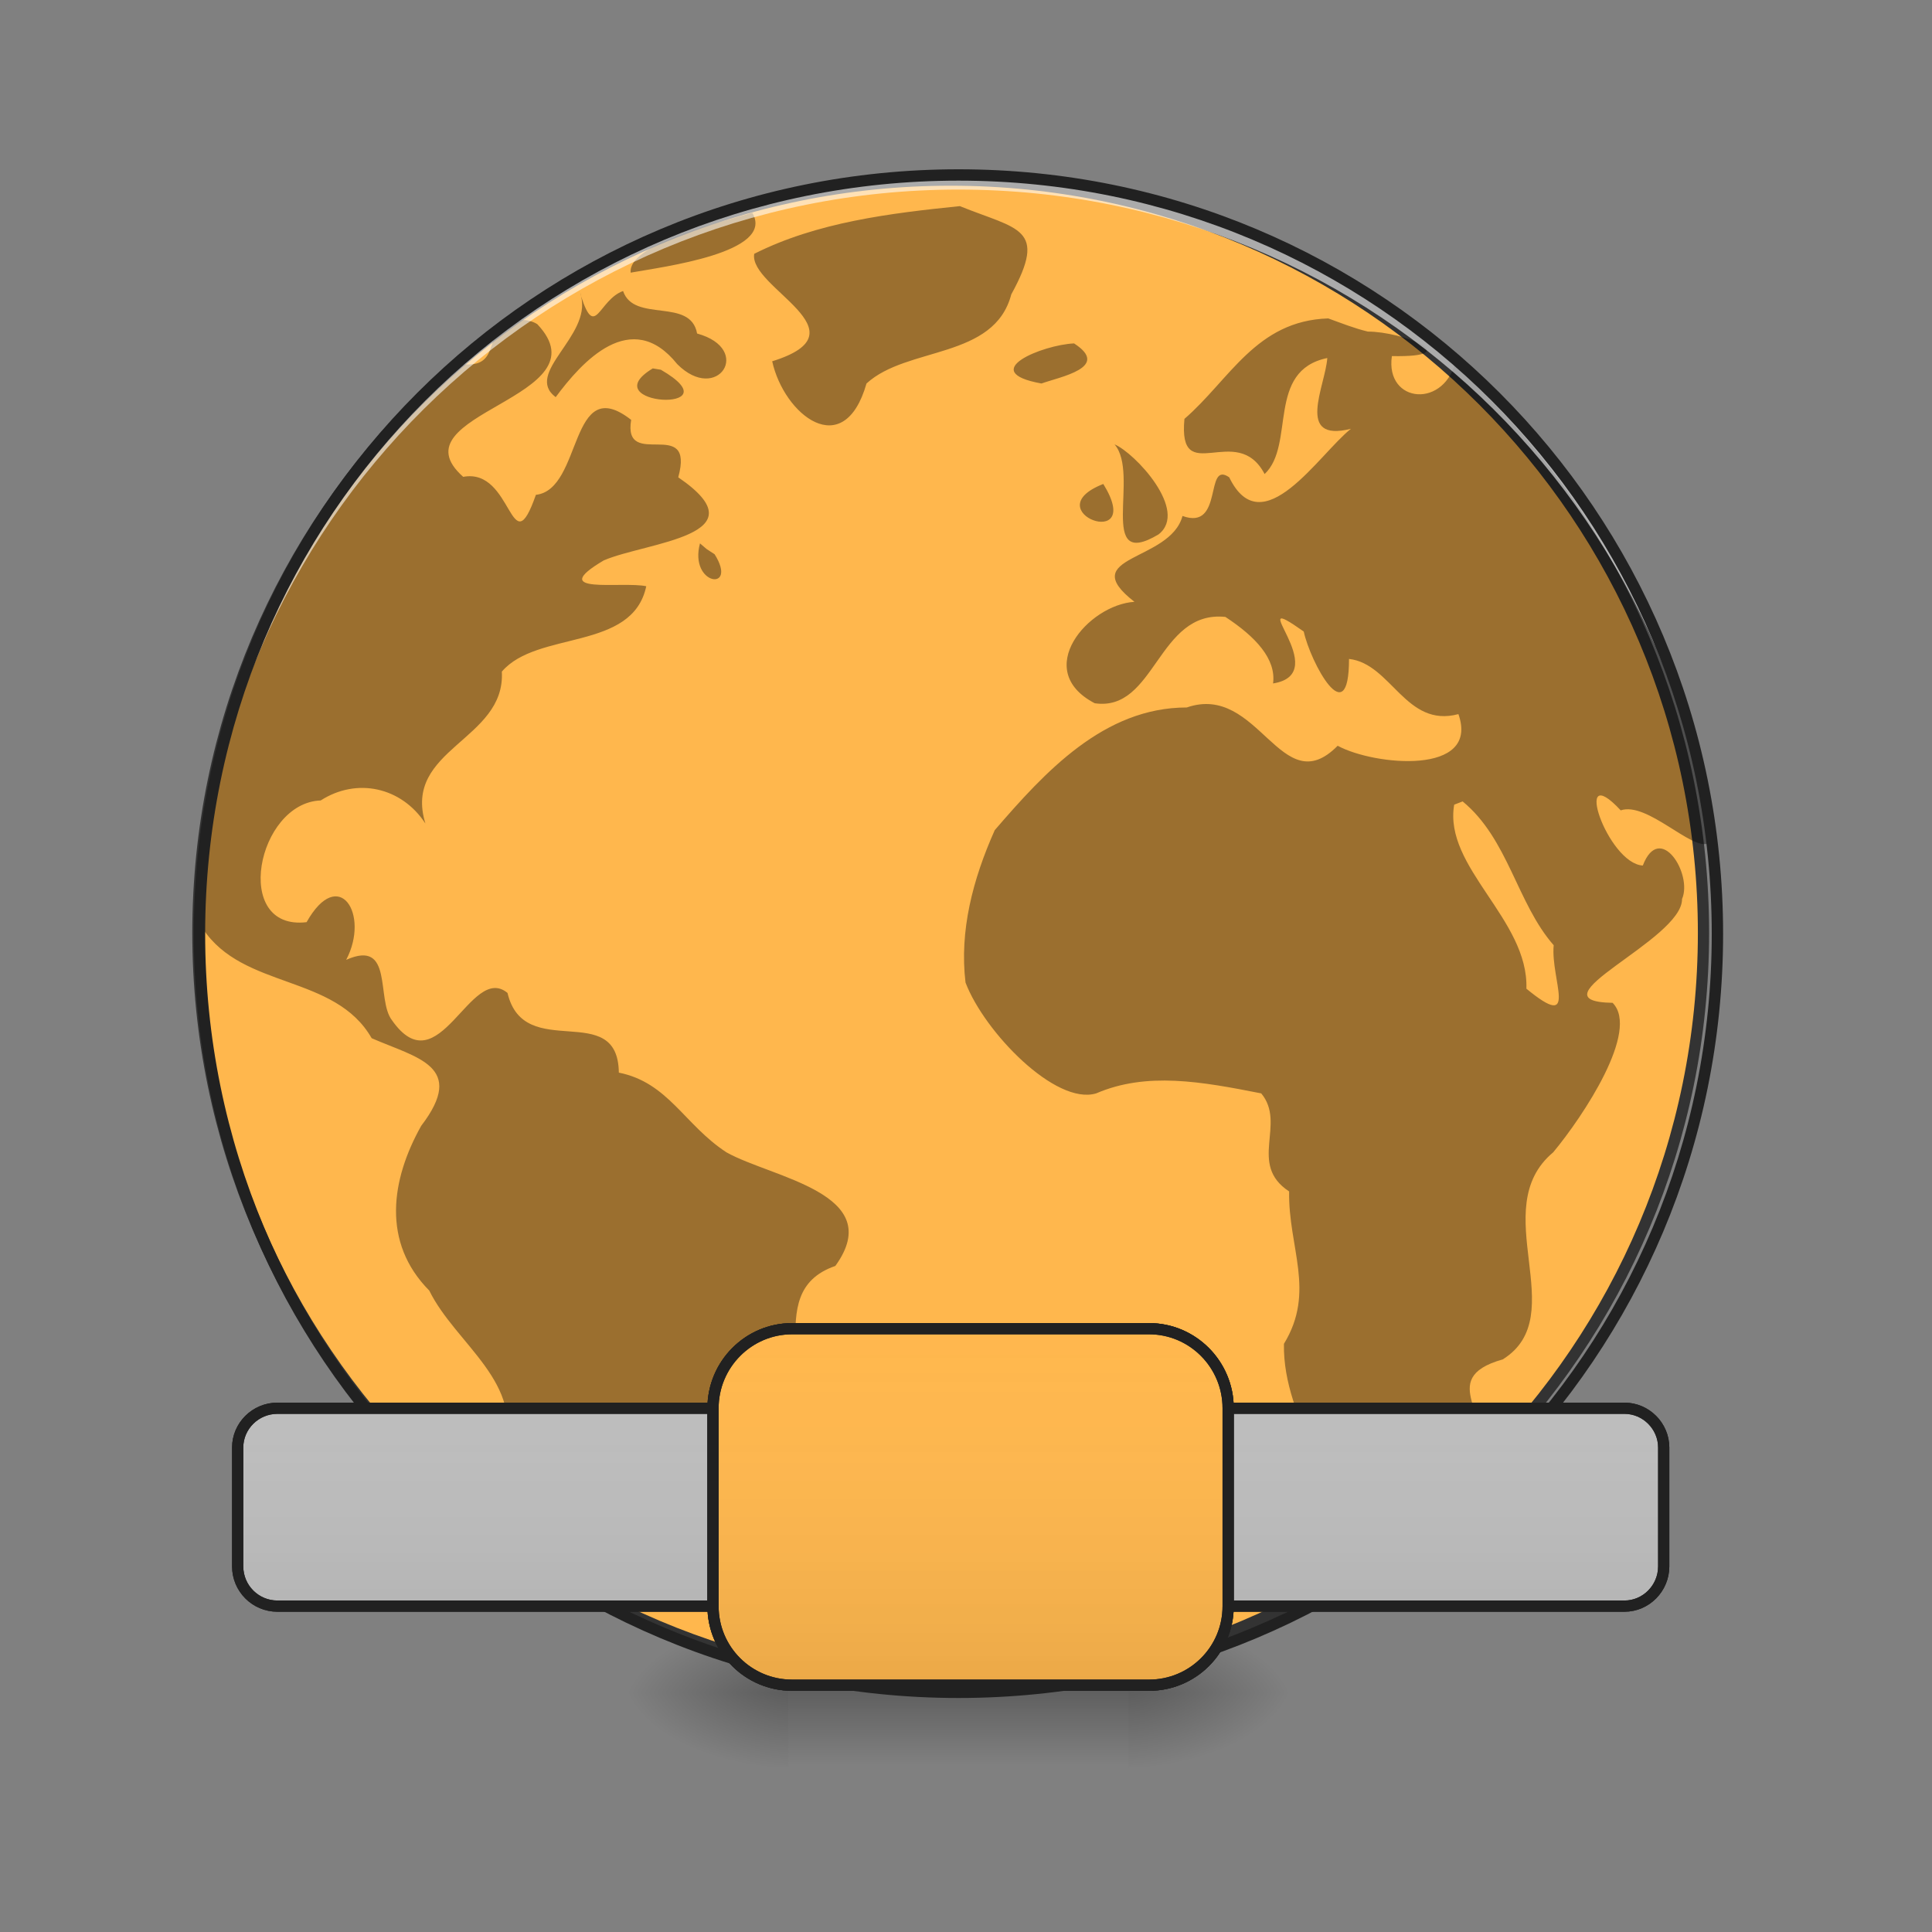 <?xml version="1.0" encoding="UTF-8"?>
<svg xmlns="http://www.w3.org/2000/svg" xmlns:xlink="http://www.w3.org/1999/xlink" width="16px" height="16px" viewBox="0 0 16 16" version="1.1">
<rect x="0" y="0" width="16" height="16" fill="#808080" stroke="none"/>
<defs>
<radialGradient id="radial0" gradientUnits="userSpaceOnUse" cx="450.909" cy="189.579" fx="450.909" fy="189.579" r="21.167" gradientTransform="matrix(0,-0.039,-0.07,-0,22.51,31.798)">
<stop offset="0" style="stop-color:rgb(0%,0%,0%);stop-opacity:0.314;"/>
<stop offset="0.222" style="stop-color:rgb(0%,0%,0%);stop-opacity:0.275;"/>
<stop offset="1" style="stop-color:rgb(0%,0%,0%);stop-opacity:0;"/>
</radialGradient>
<radialGradient id="radial1" gradientUnits="userSpaceOnUse" cx="450.909" cy="189.579" fx="450.909" fy="189.579" r="21.167" gradientTransform="matrix(-0,0.039,0.07,0,-6.633,-3.764)">
<stop offset="0" style="stop-color:rgb(0%,0%,0%);stop-opacity:0.314;"/>
<stop offset="0.222" style="stop-color:rgb(0%,0%,0%);stop-opacity:0.275;"/>
<stop offset="1" style="stop-color:rgb(0%,0%,0%);stop-opacity:0;"/>
</radialGradient>
<radialGradient id="radial2" gradientUnits="userSpaceOnUse" cx="450.909" cy="189.579" fx="450.909" fy="189.579" r="21.167" gradientTransform="matrix(-0,-0.039,0.07,-0,-6.633,31.798)">
<stop offset="0" style="stop-color:rgb(0%,0%,0%);stop-opacity:0.314;"/>
<stop offset="0.222" style="stop-color:rgb(0%,0%,0%);stop-opacity:0.275;"/>
<stop offset="1" style="stop-color:rgb(0%,0%,0%);stop-opacity:0;"/>
</radialGradient>
<radialGradient id="radial3" gradientUnits="userSpaceOnUse" cx="450.909" cy="189.579" fx="450.909" fy="189.579" r="21.167" gradientTransform="matrix(0,0.039,-0.07,0,22.51,-3.764)">
<stop offset="0" style="stop-color:rgb(0%,0%,0%);stop-opacity:0.314;"/>
<stop offset="0.222" style="stop-color:rgb(0%,0%,0%);stop-opacity:0.275;"/>
<stop offset="1" style="stop-color:rgb(0%,0%,0%);stop-opacity:0;"/>
</radialGradient>
<linearGradient id="linear0" gradientUnits="userSpaceOnUse" x1="255.323" y1="233.5" x2="255.323" y2="254.667" gradientTransform="matrix(0.007,0,0,0.031,5.985,6.719)">
<stop offset="0" style="stop-color:rgb(0%,0%,0%);stop-opacity:0.275;"/>
<stop offset="1" style="stop-color:rgb(0%,0%,0%);stop-opacity:0;"/>
</linearGradient>
<linearGradient id="linear1" gradientUnits="userSpaceOnUse" x1="254" y1="233.5" x2="254" y2="138.25" >
<stop offset="0" style="stop-color:rgb(0%,0%,0%);stop-opacity:0.078;"/>
<stop offset="1" style="stop-color:rgb(100%,100%,100%);stop-opacity:0;"/>
</linearGradient>
<linearGradient id="linear2" gradientUnits="userSpaceOnUse" x1="254" y1="233.5" x2="254" y2="138.25" >
<stop offset="0" style="stop-color:rgb(0%,0%,0%);stop-opacity:0.078;"/>
<stop offset="1" style="stop-color:rgb(100%,100%,100%);stop-opacity:0;"/>
</linearGradient>
<linearGradient id="linear3" gradientUnits="userSpaceOnUse" x1="254" y1="233.5" x2="254" y2="138.25" >
<stop offset="0" style="stop-color:rgb(0%,0%,0%);stop-opacity:0.078;"/>
<stop offset="1" style="stop-color:rgb(100%,100%,100%);stop-opacity:0;"/>
</linearGradient>
</defs>
<g id="surface1">
<path style=" stroke:none;fill-rule:nonzero;fill:url(#radial0);" d="M 9.344 14.016 L 10.668 14.016 L 10.668 13.355 L 9.344 13.355 Z M 9.344 14.016 "/>
<path style=" stroke:none;fill-rule:nonzero;fill:url(#radial1);" d="M 6.531 14.016 L 5.211 14.016 L 5.211 14.68 L 6.531 14.68 Z M 6.531 14.016 "/>
<path style=" stroke:none;fill-rule:nonzero;fill:url(#radial2);" d="M 6.531 14.016 L 5.211 14.016 L 5.211 13.355 L 6.531 13.355 Z M 6.531 14.016 "/>
<path style=" stroke:none;fill-rule:nonzero;fill:url(#radial3);" d="M 9.344 14.016 L 10.668 14.016 L 10.668 14.68 L 9.344 14.68 Z M 9.344 14.016 "/>
<path style=" stroke:none;fill-rule:nonzero;fill:url(#linear0);" d="M 6.531 13.852 L 9.344 13.852 L 9.344 14.633 L 6.531 14.633 Z M 6.531 13.852 "/>
<path style="fill-rule:nonzero;fill:rgb(100%,71.765%,30.196%);fill-opacity:1;stroke-width:3;stroke-linecap:round;stroke-linejoin:miter;stroke:rgb(20%,20%,20%);stroke-opacity:1;stroke-miterlimit:4;" d="M 253.976 -168.629 C 365.09 -168.629 455.082 -78.638 455.082 32.476 C 455.082 143.466 365.09 233.457 253.976 233.457 C 142.986 233.457 52.87 143.466 52.87 32.476 C 52.87 -78.638 142.986 -168.629 253.976 -168.629 Z M 253.976 -168.629 " transform="matrix(0.031,0,0,0.031,0,6.719)"/>
<path style=" stroke:none;fill-rule:nonzero;fill:rgb(0%,0%,0%);fill-opacity:0.392;" d="M 7.949 1.707 C 7.371 1.766 6.766 1.84 6.246 2.102 C 6.199 2.383 7.188 2.746 6.395 2.992 C 6.492 3.434 6.988 3.832 7.176 3.176 C 7.512 2.867 8.234 2.977 8.375 2.438 C 8.68 1.883 8.43 1.902 7.949 1.707 Z M 6.23 1.762 C 5.926 1.852 5.199 2.027 5.223 2.258 C 5.48 2.211 6.426 2.094 6.23 1.762 Z M 5.16 2.41 C 4.957 2.484 4.93 2.816 4.812 2.453 C 4.898 2.785 4.336 3.09 4.602 3.289 C 4.816 3 5.227 2.539 5.609 3.016 C 5.941 3.348 6.242 2.891 5.773 2.762 C 5.719 2.461 5.25 2.676 5.16 2.41 Z M 4.812 2.453 C 4.812 2.441 4.809 2.43 4.805 2.418 C 4.809 2.43 4.809 2.441 4.812 2.453 Z M 11 2.637 C 10.402 2.656 10.184 3.145 9.809 3.469 C 9.754 4.051 10.242 3.484 10.473 3.926 C 10.73 3.684 10.484 3.07 10.992 2.965 C 10.977 3.195 10.723 3.668 11.188 3.551 C 10.922 3.762 10.453 4.516 10.18 3.953 C 9.973 3.809 10.137 4.398 9.793 4.273 C 9.691 4.656 8.898 4.598 9.395 4.984 C 9.012 5.008 8.543 5.551 9.066 5.824 C 9.57 5.898 9.586 5.051 10.148 5.109 C 10.398 5.273 10.57 5.457 10.543 5.66 C 11.059 5.578 10.262 4.852 10.797 5.23 C 10.852 5.484 11.172 6.082 11.172 5.457 C 11.523 5.496 11.641 6.031 12.078 5.914 C 12.258 6.426 11.379 6.34 11.078 6.176 C 10.609 6.652 10.426 5.652 9.828 5.859 C 9.141 5.859 8.652 6.395 8.238 6.875 C 8.055 7.285 7.945 7.711 7.996 8.137 C 8.152 8.547 8.742 9.156 9.078 9.055 C 9.496 8.875 9.949 8.957 10.445 9.055 C 10.656 9.309 10.332 9.641 10.676 9.867 C 10.668 10.332 10.898 10.695 10.633 11.129 C 10.621 11.777 11.156 12.305 11.098 12.961 C 11.559 12.77 12.031 12.465 12.125 11.969 C 12.449 11.77 11.859 11.422 12.445 11.258 C 13.027 10.895 12.301 10.012 12.863 9.543 C 13.113 9.242 13.582 8.535 13.355 8.305 C 12.652 8.293 13.934 7.785 13.93 7.445 C 14.02 7.238 13.746 6.801 13.605 7.168 C 13.312 7.152 13.012 6.27 13.422 6.711 C 13.641 6.637 14.012 7.047 14.148 6.984 C 13.98 5.449 13.23 3.98 12.062 2.965 C 11.977 3.391 11.469 3.344 11.527 2.949 C 12.152 2.961 11.617 2.746 11.328 2.746 C 11.215 2.719 11.109 2.676 11 2.637 Z M 4.164 2.648 C 4.16 2.648 4.16 2.652 4.156 2.652 C 4.031 2.84 4.117 3.07 3.777 3.008 C 3.691 3.066 3.609 3.129 3.535 3.195 C 2.387 4.332 1.68 5.91 1.68 7.66 C 1.68 7.672 1.68 7.684 1.68 7.691 C 2.012 8.195 2.773 8.066 3.078 8.598 C 3.453 8.762 3.867 8.828 3.488 9.324 C 3.238 9.77 3.16 10.289 3.555 10.688 C 3.773 11.133 4.359 11.457 4.164 12.023 C 4.32 12.324 4.43 12.52 4.438 12.852 C 4.488 12.891 4.543 12.934 4.602 12.977 C 4.738 13.062 4.879 13.145 5.027 13.223 C 5.23 13.293 5.418 13.258 5.531 12.969 C 6.211 12.859 5.684 11.898 6.266 11.75 C 6.91 11.539 6.258 10.711 6.918 10.484 C 7.352 9.883 6.391 9.754 6.016 9.543 C 5.668 9.316 5.535 8.965 5.125 8.883 C 5.117 8.27 4.34 8.805 4.203 8.223 C 3.895 7.969 3.637 9.008 3.246 8.449 C 3.113 8.277 3.262 7.773 2.867 7.949 C 3.066 7.57 2.805 7.164 2.539 7.637 C 1.918 7.711 2.129 6.648 2.656 6.629 C 2.953 6.438 3.324 6.516 3.523 6.82 C 3.332 6.199 4.188 6.133 4.156 5.562 C 4.449 5.219 5.238 5.395 5.352 4.855 C 5.156 4.812 4.512 4.93 5 4.641 C 5.355 4.488 6.328 4.438 5.617 3.953 C 5.758 3.438 5.156 3.902 5.227 3.477 C 4.711 3.074 4.828 4.055 4.438 4.098 C 4.227 4.699 4.25 3.871 3.836 3.949 C 3.242 3.422 5.031 3.297 4.449 2.684 C 4.359 2.629 4.262 2.656 4.164 2.648 Z M 8.895 2.844 C 8.637 2.855 8.082 3.078 8.625 3.176 C 8.777 3.121 9.203 3.043 8.895 2.844 Z M 5.406 3.051 C 4.895 3.359 6.109 3.43 5.473 3.062 Z M 9.23 3.68 C 9.445 3.926 9.078 4.734 9.594 4.426 C 9.848 4.23 9.398 3.75 9.23 3.68 Z M 9.137 4.008 C 8.559 4.234 9.492 4.582 9.137 4.008 Z M 5.797 4.5 C 5.703 4.848 6.117 4.906 5.918 4.59 L 5.852 4.547 Z M 12.113 6.637 C 12.492 6.949 12.562 7.48 12.867 7.828 C 12.84 8.113 13.082 8.551 12.641 8.188 C 12.66 7.613 11.953 7.184 12.043 6.664 Z M 12.113 6.637 "/>
<path style=" stroke:none;fill-rule:nonzero;fill:rgb(100%,100%,100%);fill-opacity:0.588;" d="M 7.938 1.449 C 4.457 1.449 1.652 4.25 1.652 7.734 C 1.652 7.754 1.652 7.773 1.652 7.793 C 1.688 4.34 4.477 1.57 7.938 1.57 C 11.398 1.57 14.191 4.34 14.223 7.793 C 14.223 7.773 14.223 7.754 14.223 7.734 C 14.223 4.25 11.418 1.449 7.938 1.449 Z M 7.938 1.449 "/>
<path style=" stroke:none;fill-rule:nonzero;fill:rgb(12.941%,12.941%,12.941%);fill-opacity:1;" d="M 7.938 1.402 C 4.43 1.402 1.605 4.227 1.605 7.734 C 1.605 11.238 4.43 14.062 7.938 14.062 C 11.445 14.062 14.27 11.238 14.27 7.734 C 14.27 4.227 11.445 1.402 7.938 1.402 Z M 7.938 1.496 C 11.395 1.496 14.176 4.277 14.176 7.734 C 14.176 11.188 11.395 13.969 7.938 13.969 C 4.48 13.969 1.699 11.188 1.699 7.734 C 1.699 4.277 4.48 1.496 7.938 1.496 Z M 7.938 1.496 "/>
<path style="fill-rule:nonzero;fill:rgb(74.118%,74.118%,74.118%);fill-opacity:1;stroke-width:3;stroke-linecap:square;stroke-linejoin:bevel;stroke:rgb(12.941%,12.941%,12.941%);stroke-opacity:1;stroke-miterlimit:4;" d="M 74.118 159.464 L 433.959 159.464 C 439.708 159.464 444.458 164.214 444.458 169.963 L 444.458 201.71 C 444.458 207.585 439.708 212.334 433.959 212.334 L 74.118 212.334 C 68.243 212.334 63.494 207.585 63.494 201.71 L 63.494 169.963 C 63.494 164.214 68.243 159.464 74.118 159.464 Z M 74.118 159.464 " transform="matrix(0.031,0,0,0.031,0,6.719)"/>
<path style="fill-rule:nonzero;fill:url(#linear1);stroke-width:3;stroke-linecap:square;stroke-linejoin:bevel;stroke:rgb(12.941%,12.941%,12.941%);stroke-opacity:1;stroke-miterlimit:4;" d="M 211.605 138.216 L 306.971 138.216 C 318.595 138.216 328.094 147.715 328.094 159.464 L 328.094 212.334 C 328.094 224.083 318.595 233.457 306.971 233.457 L 211.605 233.457 C 199.981 233.457 190.482 224.083 190.482 212.334 L 190.482 159.464 C 190.482 147.715 199.981 138.216 211.605 138.216 Z M 211.605 138.216 " transform="matrix(0.031,0,0,0.031,0,6.719)"/>
<path style="fill-rule:nonzero;fill:url(#linear2);stroke-width:3;stroke-linecap:square;stroke-linejoin:bevel;stroke:rgb(12.941%,12.941%,12.941%);stroke-opacity:1;stroke-miterlimit:4;" d="M 74.118 159.464 L 433.959 159.464 C 439.708 159.464 444.458 164.214 444.458 169.963 L 444.458 201.71 C 444.458 207.585 439.708 212.334 433.959 212.334 L 74.118 212.334 C 68.243 212.334 63.494 207.585 63.494 201.71 L 63.494 169.963 C 63.494 164.214 68.243 159.464 74.118 159.464 Z M 74.118 159.464 " transform="matrix(0.031,0,0,0.031,0,6.719)"/>
<path style="fill-rule:nonzero;fill:rgb(100%,71.765%,30.196%);fill-opacity:1;stroke-width:3;stroke-linecap:square;stroke-linejoin:bevel;stroke:rgb(12.941%,12.941%,12.941%);stroke-opacity:1;stroke-miterlimit:4;" d="M 211.605 138.216 L 306.971 138.216 C 318.595 138.216 328.094 147.715 328.094 159.464 L 328.094 212.334 C 328.094 224.083 318.595 233.457 306.971 233.457 L 211.605 233.457 C 199.981 233.457 190.482 224.083 190.482 212.334 L 190.482 159.464 C 190.482 147.715 199.981 138.216 211.605 138.216 Z M 211.605 138.216 " transform="matrix(0.031,0,0,0.031,0,6.719)"/>
<path style="fill-rule:nonzero;fill:url(#linear3);stroke-width:3;stroke-linecap:square;stroke-linejoin:bevel;stroke:rgb(12.941%,12.941%,12.941%);stroke-opacity:1;stroke-miterlimit:4;" d="M 211.605 138.216 L 306.971 138.216 C 318.595 138.216 328.094 147.715 328.094 159.464 L 328.094 212.334 C 328.094 224.083 318.595 233.457 306.971 233.457 L 211.605 233.457 C 199.981 233.457 190.482 224.083 190.482 212.334 L 190.482 159.464 C 190.482 147.715 199.981 138.216 211.605 138.216 Z M 211.605 138.216 " transform="matrix(0.031,0,0,0.031,0,6.719)"/>
</g>
</svg>
